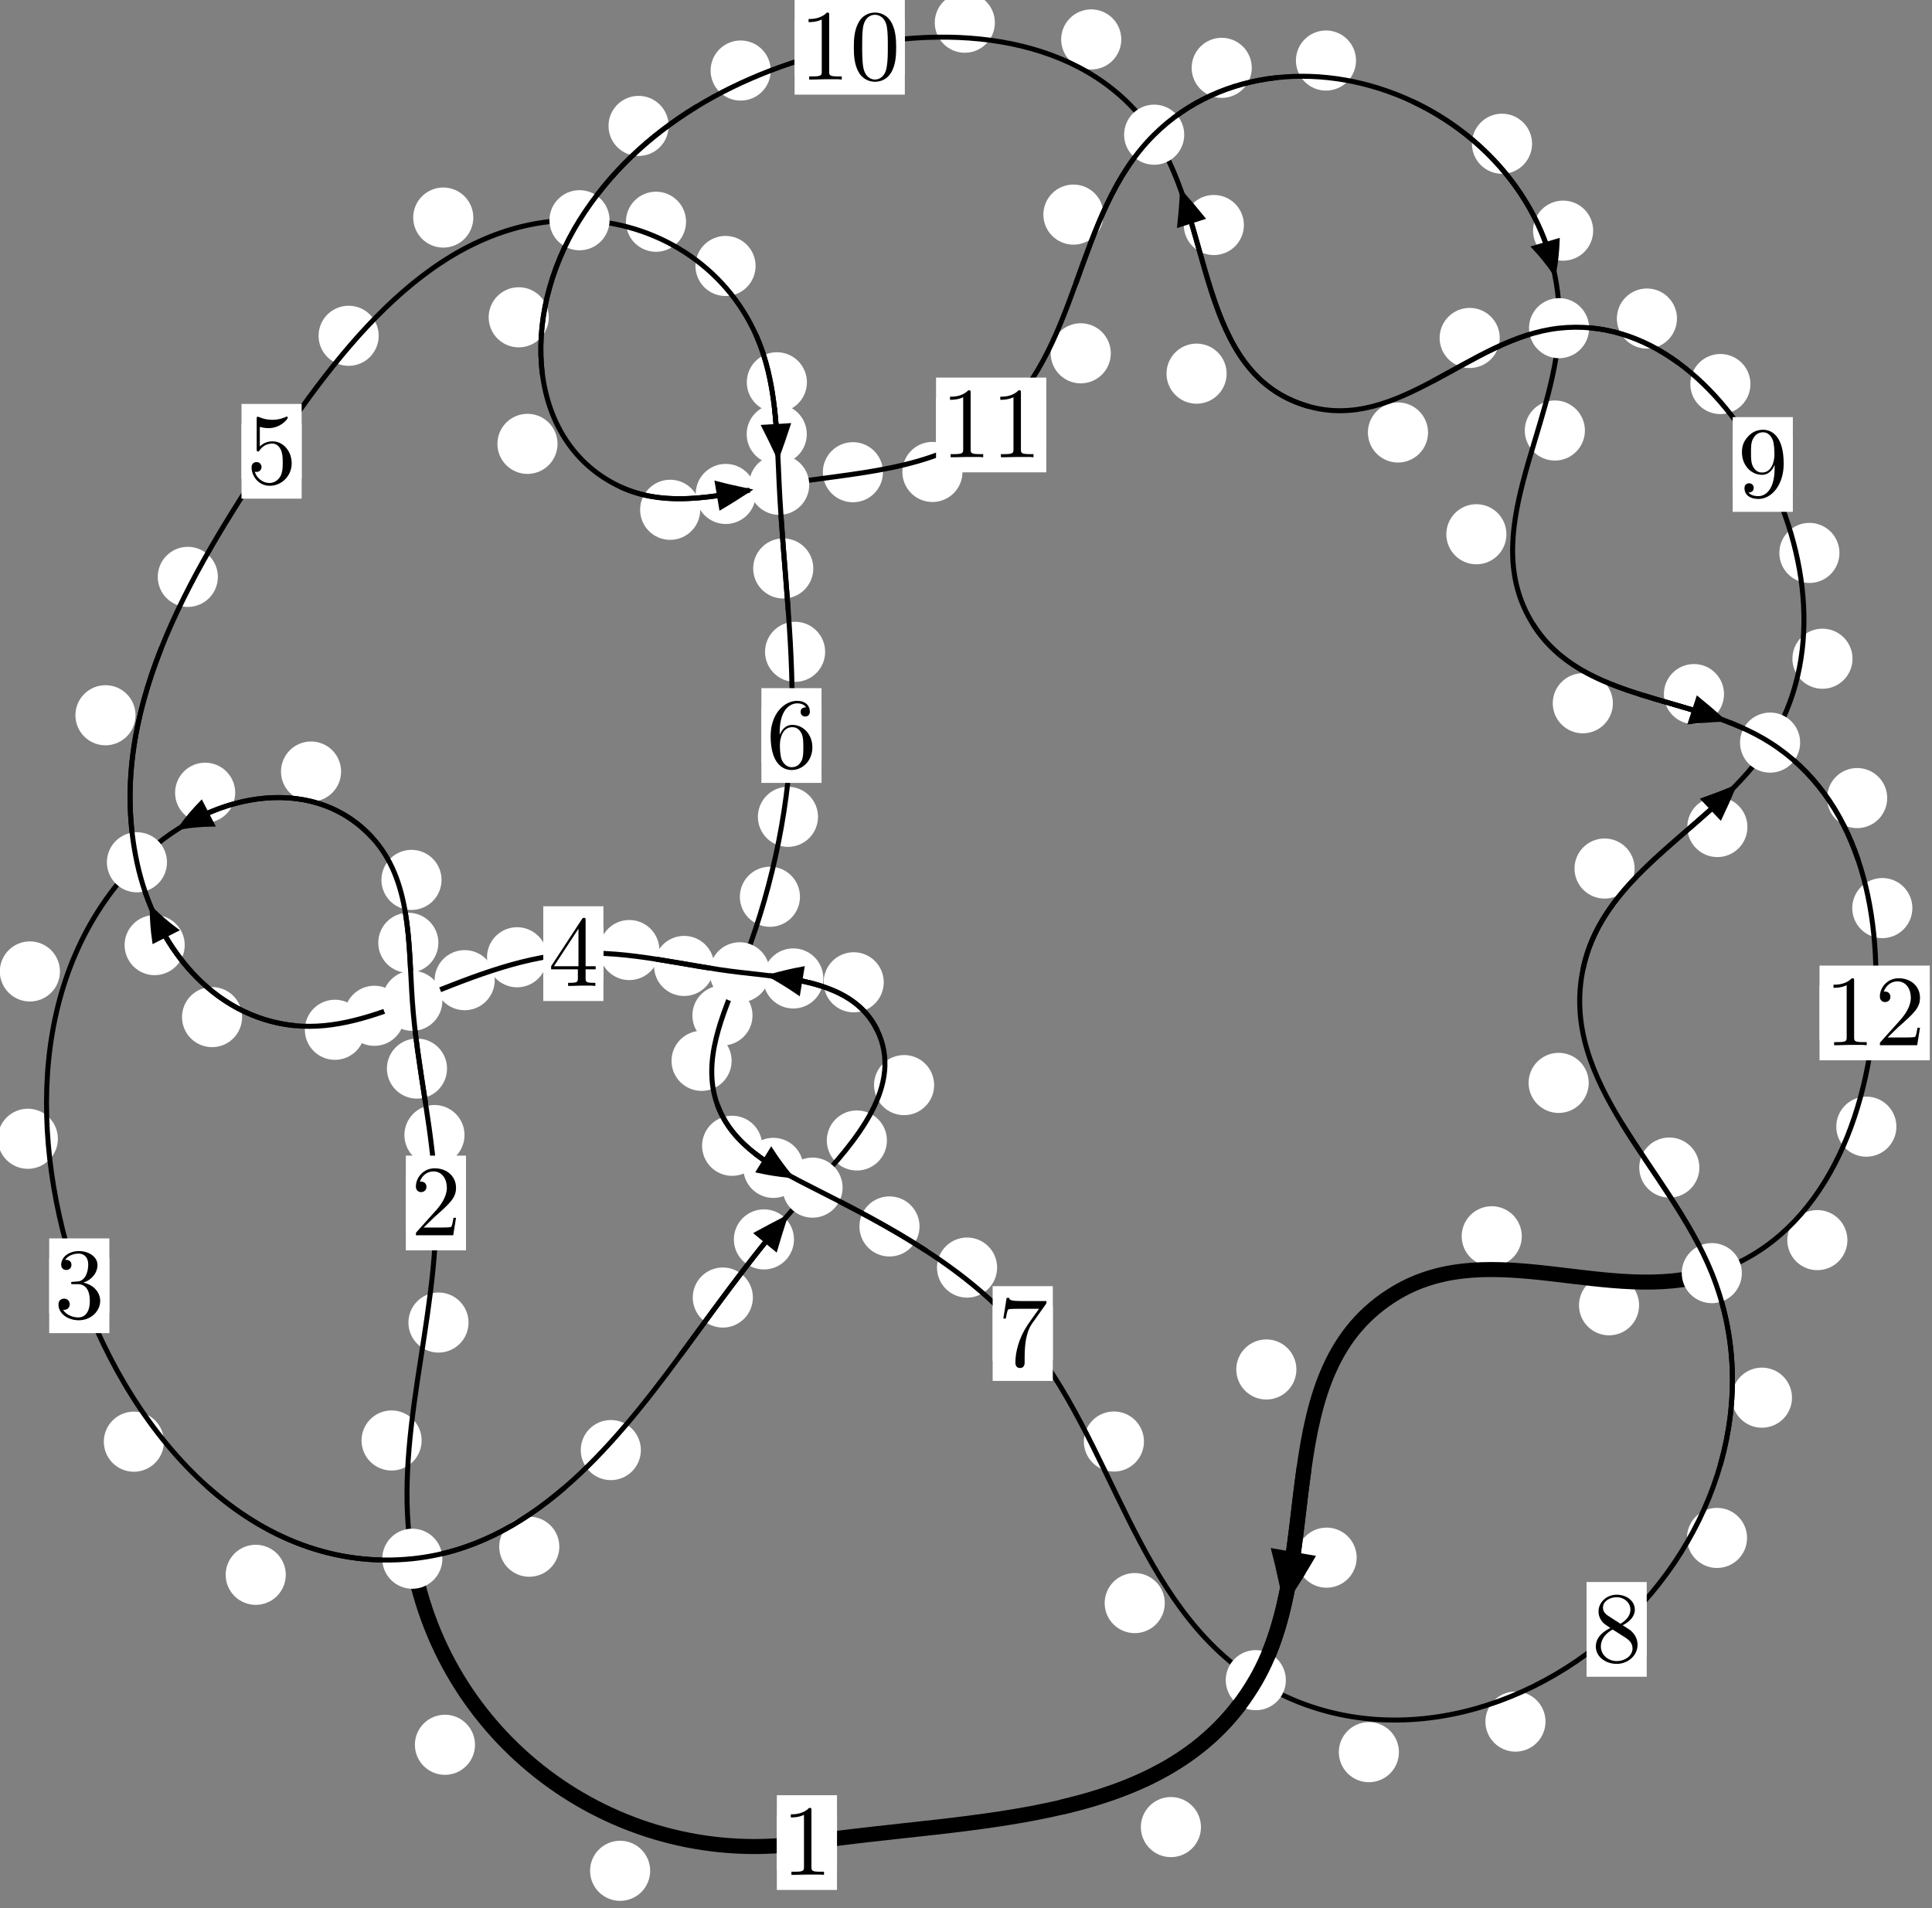 <?xml version="1.0"?>
<!-- Created by MetaPost 1.999 on 2021.07.05:2356 -->
<svg version="1.1" xmlns="http://www.w3.org/2000/svg" xmlns:xlink="http://www.w3.org/1999/xlink" width="192.114" height="189.755" viewBox="0 0 192.114 189.755">
<rect x="0" y="0" width="192.114" height="189.755" fill="#808080" stroke="none"/>
<!-- Original BoundingBox: -41.221390 -34.022049 150.892670 155.732513 -->
  <defs>
    <g transform="scale(0.01,0.01)" id="GLYPHcmr10_48">
      <path style="fill-rule: evenodd;" d="M460 -320C460 -400,455 -480,420 -554C374 -650,292 -666,250 -666C190 -666,117 -640,76 -547C44 -478,39 -400,39 -320C39 -245,43 -155,84 -79C127 2,200 22,249 22C303 22,379 1,423 -94C455 -163,460 -241,460 -320M249 -0C210 -0,151 -25,133 -121C122 -181,122 -273,122 -332C122 -396,122 -462,130 -516C149 -635,224 -644,249 -644C282 -644,348 -626,367 -527C377 -471,377 -395,377 -332C377 -257,377 -189,366 -125C351 -30,294 -0,249 -0"></path>
    </g>
    <g transform="scale(0.01,0.01)" id="GLYPHcmr10_49">
      <path style="fill-rule: evenodd;" d="M294 -640C294 -664,294 -666,271 -666C209 -602,121 -602,89 -602L89 -571C109 -571,168 -571,220 -597L220 -79C220 -43,217 -31,127 -31L95 -31L95 -0L257 -0L130 -3L217 -3L257 -3L297 -3L384 -3L419 -0L419 -31L387 -31C297 -31,294 -42,294 -79"></path>
    </g>
    <g transform="scale(0.01,0.01)" id="GLYPHcmr10_50">
      <path style="fill-rule: evenodd;" d="M127 -77L233 -180C389 -318,449 -372,449 -472C449 -586,359 -666,237 -666C124 -666,50 -574,50 -485C50 -429,100 -429,103 -429C120 -429,155 -441,155 -482C155 -508,137 -534,102 -534C94 -534,92 -534,89 -533C112 -598,166 -635,224 -635C315 -635,358 -554,358 -472C358 -392,308 -313,253 -251L61 -37C50 -26,50 -24,50 -0L421 -0L449 -174L424 -174C419 -144,412 -100,402 -85C395 -77,329 -77,307 -77"></path>
    </g>
    <g transform="scale(0.01,0.01)" id="GLYPHcmr10_51">
      <path style="fill-rule: evenodd;" d="M290 -352C372 -379,430 -449,430 -528C430 -610,342 -666,246 -666C145 -666,69 -606,69 -530C69 -497,91 -478,120 -478C151 -478,171 -500,171 -529C171 -579,124 -579,109 -579C140 -628,206 -641,242 -641C283 -641,338 -619,338 -529C338 -517,336 -459,310 -415C280 -367,246 -364,221 -363C213 -362,189 -360,182 -360C174 -359,167 -358,167 -348C167 -337,174 -337,191 -337L235 -337C317 -337,354 -269,354 -171C354 -35,285 -6,241 -6C198 -6,123 -23,88 -82C123 -77,154 -99,154 -137C154 -173,127 -193,98 -193C74 -193,42 -179,42 -135C42 -44,135 22,244 22C366 22,457 -69,457 -171C457 -253,394 -331,290 -352"></path>
    </g>
    <g transform="scale(0.01,0.01)" id="GLYPHcmr10_52">
      <path style="fill-rule: evenodd;" d="M294 -165L294 -78C294 -42,292 -31,218 -31L197 -31L197 -0L332 -0L238 -3L290 -3L332 -3L374 -3L427 -3L468 -0L468 -31L447 -31C373 -31,371 -42,371 -78L371 -165L471 -165L471 -196L371 -196L371 -651C371 -671,371 -677,355 -677C346 -677,343 -677,335 -665L28 -196L28 -165M300 -196L56 -196L300 -569"></path>
    </g>
    <g transform="scale(0.01,0.01)" id="GLYPHcmr10_53">
      <path style="fill-rule: evenodd;" d="M449 -201C449 -320,367 -420,259 -420C211 -420,168 -404,132 -369L132 -564C152 -558,185 -551,217 -551C340 -551,410 -642,410 -655C410 -661,407 -666,400 -666C399 -666,397 -666,392 -663C372 -654,323 -634,256 -634C216 -634,170 -641,123 -662C115 -665,113 -665,111 -665C101 -665,101 -657,101 -641L101 -345C101 -327,101 -319,115 -319C122 -319,124 -322,128 -328C139 -344,176 -398,257 -398C309 -398,334 -352,342 -334C358 -297,360 -258,360 -208C360 -173,360 -113,336 -71C312 -32,275 -6,229 -6C156 -6,99 -59,82 -118C85 -117,88 -116,99 -116C132 -116,149 -141,149 -165C149 -189,132 -214,99 -214C85 -214,50 -207,50 -161C50 -75,119 22,231 22C347 22,449 -74,449 -201"></path>
    </g>
    <g transform="scale(0.01,0.01)" id="GLYPHcmr10_54">
      <path style="fill-rule: evenodd;" d="M132 -328L132 -352C132 -605,256 -641,307 -641C331 -641,373 -635,395 -601C380 -601,340 -601,340 -556C340 -525,364 -510,386 -510C402 -510,432 -519,432 -558C432 -618,388 -666,305 -666C177 -666,42 -537,42 -316C42 -49,158 22,251 22C362 22,457 -72,457 -204C457 -331,368 -427,257 -427C189 -427,152 -376,132 -328M251 -6C188 -6,158 -66,152 -81C134 -128,134 -208,134 -226C134 -304,166 -404,256 -404C272 -404,318 -404,349 -342C367 -305,367 -254,367 -205C367 -157,367 -107,350 -71C320 -11,274 -6,251 -6"></path>
    </g>
    <g transform="scale(0.01,0.01)" id="GLYPHcmr10_55">
      <path style="fill-rule: evenodd;" d="M476 -609C485 -621,485 -623,485 -644L242 -644C120 -644,118 -657,114 -676L89 -676L56 -470L81 -470C84 -486,93 -549,106 -561C113 -567,191 -567,204 -567L411 -567C400 -551,321 -442,299 -409C209 -274,176 -135,176 -33C176 -23,176 22,222 22C268 22,268 -23,268 -33L268 -84C268 -139,271 -194,279 -248C283 -271,297 -357,341 -419"></path>
    </g>
    <g transform="scale(0.01,0.01)" id="GLYPHcmr10_56">
      <path style="fill-rule: evenodd;" d="M163 -457C117 -487,113 -521,113 -538C113 -599,178 -641,249 -641C322 -641,386 -589,386 -517C386 -460,347 -412,287 -377M309 -362C381 -399,430 -451,430 -517C430 -609,341 -666,250 -666C150 -666,69 -592,69 -499C69 -481,71 -436,113 -389C124 -377,161 -352,186 -335C128 -306,42 -250,42 -151C42 -45,144 22,249 22C362 22,457 -61,457 -168C457 -204,446 -249,408 -291C389 -312,373 -322,309 -362M209 -320L332 -242C360 -223,407 -193,407 -132C407 -58,332 -6,250 -6C164 -6,92 -68,92 -151C92 -209,124 -273,209 -320"></path>
    </g>
    <g transform="scale(0.01,0.01)" id="GLYPHcmr10_57">
      <path style="fill-rule: evenodd;" d="M367 -318L367 -286C367 -52,263 -6,205 -6C188 -6,134 -8,107 -42C151 -42,159 -71,159 -88C159 -119,135 -134,113 -134C97 -134,67 -125,67 -86C67 -19,121 22,206 22C335 22,457 -114,457 -329C457 -598,342 -666,253 -666C198 -666,149 -648,106 -603C65 -558,42 -516,42 -441C42 -316,130 -218,242 -218C303 -218,344 -260,367 -318M243 -241C227 -241,181 -241,150 -304C132 -341,132 -391,132 -440C132 -494,132 -541,153 -578C180 -628,218 -641,253 -641C299 -641,332 -607,349 -562C361 -530,365 -467,365 -421C365 -338,331 -241,243 -241"></path>
    </g>
  </defs>
  <path d="M64.652 186.033C64.652 185.241,64.337 184.48,63.777 183.92C63.216 183.36,62.456 183.045,61.663 183.045C60.871 183.045,60.111 183.36,59.55 183.92C58.99 184.48,58.675 185.241,58.675 186.033C58.675 186.826,58.99 187.586,59.55 188.147C60.111 188.707,60.871 189.022,61.663 189.022C62.456 189.022,63.216 188.707,63.777 188.147C64.337 187.586,64.652 186.826,64.652 186.033Z" style="fill: rgb(100%,100%,100%);stroke: none;"></path>
  <path d="M83.226 183.227C83.226 182.434,82.911 181.674,82.351 181.114C81.79 180.553,81.03 180.238,80.237 180.238C79.445 180.238,78.685 180.553,78.124 181.114C77.564 181.674,77.249 182.434,77.249 183.227C77.249 184.02,77.564 184.78,78.124 185.34C78.685 185.901,79.445 186.216,80.237 186.216C81.03 186.216,81.79 185.901,82.351 185.34C82.911 184.78,83.226 184.02,83.226 183.227Z" style="fill: rgb(100%,100%,100%);stroke: none;"></path>
  <path d="M41.927 143.243C41.927 142.45,41.612 141.69,41.052 141.129C40.491 140.569,39.731 140.254,38.938 140.254C38.146 140.254,37.385 140.569,36.825 141.129C36.264 141.69,35.949 142.45,35.949 143.243C35.949 144.035,36.264 144.795,36.825 145.356C37.385 145.916,38.146 146.231,38.938 146.231C39.731 146.231,40.491 145.916,41.052 145.356C41.612 144.795,41.927 144.035,41.927 143.243Z" style="fill: rgb(100%,100%,100%);stroke: none;"></path>
  <path d="M47.233 173.502C47.233 172.71,46.918 171.95,46.358 171.389C45.797 170.829,45.037 170.514,44.245 170.514C43.452 170.514,42.692 170.829,42.131 171.389C41.571 171.95,41.256 172.71,41.256 173.502C41.256 174.295,41.571 175.055,42.131 175.616C42.692 176.176,43.452 176.491,44.245 176.491C45.037 176.491,45.797 176.176,46.358 175.616C46.918 175.055,47.233 174.295,47.233 173.502Z" style="fill: rgb(100%,100%,100%);stroke: none;"></path>
  <path d="M46.19 112.869C46.19 112.077,45.876 111.317,45.315 110.756C44.755 110.196,43.994 109.881,43.202 109.881C42.409 109.881,41.649 110.196,41.088 110.756C40.528 111.317,40.213 112.077,40.213 112.869C40.213 113.662,40.528 114.422,41.088 114.983C41.649 115.543,42.409 115.858,43.202 115.858C43.994 115.858,44.755 115.543,45.315 114.983C45.876 114.422,46.19 113.662,46.19 112.869Z" style="fill: rgb(100%,100%,100%);stroke: none;"></path>
  <path d="M46.591 131.514C46.591 130.722,46.276 129.962,45.715 129.401C45.155 128.841,44.395 128.526,43.602 128.526C42.809 128.526,42.049 128.841,41.489 129.401C40.928 129.962,40.613 130.722,40.613 131.514C40.613 132.307,40.928 133.067,41.489 133.628C42.049 134.188,42.809 134.503,43.602 134.503C44.395 134.503,45.155 134.188,45.715 133.628C46.276 133.067,46.591 132.307,46.591 131.514Z" style="fill: rgb(100%,100%,100%);stroke: none;"></path>
  <path d="M43.592 93.751C43.592 92.959,43.277 92.198,42.717 91.638C42.156 91.077,41.396 90.763,40.604 90.763C39.811 90.763,39.051 91.077,38.49 91.638C37.93 92.198,37.615 92.959,37.615 93.751C37.615 94.544,37.93 95.304,38.49 95.865C39.051 96.425,39.811 96.74,40.604 96.74C41.396 96.74,42.156 96.425,42.717 95.865C43.277 95.304,43.592 94.544,43.592 93.751Z" style="fill: rgb(100%,100%,100%);stroke: none;"></path>
  <path d="M44.452 106.26C44.452 105.468,44.137 104.708,43.576 104.147C43.016 103.587,42.256 103.272,41.463 103.272C40.67 103.272,39.91 103.587,39.35 104.147C38.789 104.708,38.474 105.468,38.474 106.26C38.474 107.053,38.789 107.813,39.35 108.374C39.91 108.934,40.67 109.249,41.463 109.249C42.256 109.249,43.016 108.934,43.576 108.374C44.137 107.813,44.452 107.053,44.452 106.26Z" style="fill: rgb(100%,100%,100%);stroke: none;"></path>
  <path d="M33.918 76.722C33.918 75.93,33.603 75.169,33.043 74.609C32.483 74.048,31.722 73.734,30.93 73.734C30.137 73.734,29.377 74.048,28.816 74.609C28.256 75.169,27.941 75.93,27.941 76.722C27.941 77.515,28.256 78.275,28.816 78.836C29.377 79.396,30.137 79.711,30.93 79.711C31.722 79.711,32.483 79.396,33.043 78.836C33.603 78.275,33.918 77.515,33.918 76.722Z" style="fill: rgb(100%,100%,100%);stroke: none;"></path>
  <path d="M43.906 87.497C43.906 86.705,43.591 85.945,43.031 85.384C42.471 84.824,41.71 84.509,40.918 84.509C40.125 84.509,39.365 84.824,38.804 85.384C38.244 85.945,37.929 86.705,37.929 87.497C37.929 88.29,38.244 89.05,38.804 89.611C39.365 90.171,40.125 90.486,40.918 90.486C41.71 90.486,42.471 90.171,43.031 89.611C43.591 89.05,43.906 88.29,43.906 87.497Z" style="fill: rgb(100%,100%,100%);stroke: none;"></path>
  <path d="M5.961 96.601C5.961 95.808,5.646 95.048,5.085 94.488C4.525 93.927,3.765 93.612,2.972 93.612C2.179 93.612,1.419 93.927,0.859 94.488C0.298 95.048,-0.017 95.808,-0.017 96.601C-0.017 97.394,0.298 98.154,0.859 98.714C1.419 99.275,2.179 99.59,2.972 99.59C3.765 99.59,4.525 99.275,5.085 98.714C5.646 98.154,5.961 97.394,5.961 96.601Z" style="fill: rgb(100%,100%,100%);stroke: none;"></path>
  <path d="M23.388 78.829C23.388 78.037,23.073 77.276,22.512 76.716C21.952 76.155,21.192 75.841,20.399 75.841C19.606 75.841,18.846 76.155,18.286 76.716C17.725 77.276,17.41 78.037,17.41 78.829C17.41 79.622,17.725 80.382,18.286 80.943C18.846 81.503,19.606 81.818,20.399 81.818C21.192 81.818,21.952 81.503,22.512 80.943C23.073 80.382,23.388 79.622,23.388 78.829Z" style="fill: rgb(100%,100%,100%);stroke: none;"></path>
  <path d="M16.3 143.362C16.3 142.569,15.985 141.809,15.425 141.249C14.864 140.688,14.104 140.373,13.311 140.373C12.519 140.373,11.758 140.688,11.198 141.249C10.637 141.809,10.323 142.569,10.323 143.362C10.323 144.155,10.637 144.915,11.198 145.475C11.758 146.036,12.519 146.351,13.311 146.351C14.104 146.351,14.864 146.036,15.425 145.475C15.985 144.915,16.3 144.155,16.3 143.362Z" style="fill: rgb(100%,100%,100%);stroke: none;"></path>
  <path d="M5.756 113.24C5.756 112.447,5.441 111.687,4.881 111.127C4.32 110.566,3.56 110.251,2.767 110.251C1.975 110.251,1.215 110.566,0.654 111.127C0.094 111.687,-0.221 112.447,-0.221 113.24C-0.221 114.033,0.094 114.793,0.654 115.353C1.215 115.914,1.975 116.229,2.767 116.229C3.56 116.229,4.32 115.914,4.881 115.353C5.441 114.793,5.756 114.033,5.756 113.24Z" style="fill: rgb(100%,100%,100%);stroke: none;"></path>
  <path d="M55.618 153.805C55.618 153.013,55.303 152.253,54.743 151.692C54.182 151.132,53.422 150.817,52.63 150.817C51.837 150.817,51.077 151.132,50.516 151.692C49.956 152.253,49.641 153.013,49.641 153.805C49.641 154.598,49.956 155.358,50.516 155.919C51.077 156.479,51.837 156.794,52.63 156.794C53.422 156.794,54.182 156.479,54.743 155.919C55.303 155.358,55.618 154.598,55.618 153.805Z" style="fill: rgb(100%,100%,100%);stroke: none;"></path>
  <path d="M28.418 156.6C28.418 155.807,28.103 155.047,27.542 154.486C26.982 153.926,26.222 153.611,25.429 153.611C24.636 153.611,23.876 153.926,23.316 154.486C22.755 155.047,22.44 155.807,22.44 156.6C22.44 157.392,22.755 158.152,23.316 158.713C23.876 159.273,24.636 159.588,25.429 159.588C26.222 159.588,26.982 159.273,27.542 158.713C28.103 158.152,28.418 157.392,28.418 156.6Z" style="fill: rgb(100%,100%,100%);stroke: none;"></path>
  <path d="M74.864 129.027C74.864 128.234,74.549 127.474,73.989 126.913C73.428 126.353,72.668 126.038,71.876 126.038C71.083 126.038,70.323 126.353,69.762 126.913C69.202 127.474,68.887 128.234,68.887 129.027C68.887 129.819,69.202 130.579,69.762 131.14C70.323 131.7,71.083 132.015,71.876 132.015C72.668 132.015,73.428 131.7,73.989 131.14C74.549 130.579,74.864 129.819,74.864 129.027Z" style="fill: rgb(100%,100%,100%);stroke: none;"></path>
  <path d="M63.727 144.196C63.727 143.403,63.412 142.643,62.852 142.082C62.291 141.522,61.531 141.207,60.739 141.207C59.946 141.207,59.186 141.522,58.625 142.082C58.065 142.643,57.75 143.403,57.75 144.196C57.75 144.988,58.065 145.748,58.625 146.309C59.186 146.869,59.946 147.184,60.739 147.184C61.531 147.184,62.291 146.869,62.852 146.309C63.412 145.748,63.727 144.988,63.727 144.196Z" style="fill: rgb(100%,100%,100%);stroke: none;"></path>
  <path d="M88.193 113.408C88.193 112.615,87.878 111.855,87.318 111.295C86.757 110.734,85.997 110.419,85.205 110.419C84.412 110.419,83.652 110.734,83.091 111.295C82.531 111.855,82.216 112.615,82.216 113.408C82.216 114.201,82.531 114.961,83.091 115.521C83.652 116.082,84.412 116.397,85.205 116.397C85.997 116.397,86.757 116.082,87.318 115.521C87.878 114.961,88.193 114.201,88.193 113.408Z" style="fill: rgb(100%,100%,100%);stroke: none;"></path>
  <path d="M78.952 123.248C78.952 122.455,78.637 121.695,78.077 121.134C77.516 120.574,76.756 120.259,75.963 120.259C75.171 120.259,74.41 120.574,73.85 121.134C73.29 121.695,72.975 122.455,72.975 123.248C72.975 124.04,73.29 124.8,73.85 125.361C74.41 125.921,75.171 126.236,75.963 126.236C76.756 126.236,77.516 125.921,78.077 125.361C78.637 124.8,78.952 124.04,78.952 123.248Z" style="fill: rgb(100%,100%,100%);stroke: none;"></path>
  <path d="M87.879 97.68C87.879 96.887,87.564 96.127,87.003 95.567C86.443 95.006,85.683 94.691,84.89 94.691C84.097 94.691,83.337 95.006,82.777 95.567C82.216 96.127,81.901 96.887,81.901 97.68C81.901 98.473,82.216 99.233,82.777 99.793C83.337 100.354,84.097 100.669,84.89 100.669C85.683 100.669,86.443 100.354,87.003 99.793C87.564 99.233,87.879 98.473,87.879 97.68Z" style="fill: rgb(100%,100%,100%);stroke: none;"></path>
  <path d="M92.889 107.903C92.889 107.11,92.575 106.35,92.014 105.79C91.454 105.229,90.693 104.914,89.901 104.914C89.108 104.914,88.348 105.229,87.787 105.79C87.227 106.35,86.912 107.11,86.912 107.903C86.912 108.696,87.227 109.456,87.787 110.016C88.348 110.577,89.108 110.892,89.901 110.892C90.693 110.892,91.454 110.577,92.014 110.016C92.575 109.456,92.889 108.696,92.889 107.903Z" style="fill: rgb(100%,100%,100%);stroke: none;"></path>
  <path d="M71.015 96.054C71.015 95.261,70.7 94.501,70.139 93.94C69.579 93.38,68.819 93.065,68.026 93.065C67.233 93.065,66.473 93.38,65.913 93.94C65.352 94.501,65.037 95.261,65.037 96.054C65.037 96.846,65.352 97.606,65.913 98.167C66.473 98.727,67.233 99.042,68.026 99.042C68.819 99.042,69.579 98.727,70.139 98.167C70.7 97.606,71.015 96.846,71.015 96.054Z" style="fill: rgb(100%,100%,100%);stroke: none;"></path>
  <path d="M81.872 97.297C81.872 96.504,81.557 95.744,80.997 95.184C80.436 94.623,79.676 94.308,78.884 94.308C78.091 94.308,77.331 94.623,76.77 95.184C76.21 95.744,75.895 96.504,75.895 97.297C75.895 98.09,76.21 98.85,76.77 99.41C77.331 99.971,78.091 100.286,78.884 100.286C79.676 100.286,80.436 99.971,80.997 99.41C81.557 98.85,81.872 98.09,81.872 97.297Z" style="fill: rgb(100%,100%,100%);stroke: none;"></path>
  <path d="M54.406 95.191C54.406 94.398,54.091 93.638,53.531 93.077C52.97 92.517,52.21 92.202,51.418 92.202C50.625 92.202,49.865 92.517,49.304 93.077C48.744 93.638,48.429 94.398,48.429 95.191C48.429 95.983,48.744 96.743,49.304 97.304C49.865 97.864,50.625 98.179,51.418 98.179C52.21 98.179,52.97 97.864,53.531 97.304C54.091 96.743,54.406 95.983,54.406 95.191Z" style="fill: rgb(100%,100%,100%);stroke: none;"></path>
  <path d="M65.566 94.472C65.566 93.68,65.251 92.92,64.69 92.359C64.13 91.799,63.369 91.484,62.577 91.484C61.784 91.484,61.024 91.799,60.463 92.359C59.903 92.92,59.588 93.68,59.588 94.472C59.588 95.265,59.903 96.025,60.463 96.586C61.024 97.146,61.784 97.461,62.577 97.461C63.369 97.461,64.13 97.146,64.69 96.586C65.251 96.025,65.566 95.265,65.566 94.472Z" style="fill: rgb(100%,100%,100%);stroke: none;"></path>
  <path d="M40.214 101.01C40.214 100.218,39.899 99.457,39.338 98.897C38.778 98.336,38.018 98.022,37.225 98.022C36.432 98.022,35.672 98.336,35.112 98.897C34.551 99.457,34.236 100.218,34.236 101.01C34.236 101.803,34.551 102.563,35.112 103.124C35.672 103.684,36.432 103.999,37.225 103.999C38.018 103.999,38.778 103.684,39.338 103.124C39.899 102.563,40.214 101.803,40.214 101.01Z" style="fill: rgb(100%,100%,100%);stroke: none;"></path>
  <path d="M49.195 97.468C49.195 96.675,48.88 95.915,48.319 95.354C47.759 94.794,46.999 94.479,46.206 94.479C45.413 94.479,44.653 94.794,44.093 95.354C43.532 95.915,43.217 96.675,43.217 97.468C43.217 98.26,43.532 99.021,44.093 99.581C44.653 100.142,45.413 100.456,46.206 100.456C46.999 100.456,47.759 100.142,48.319 99.581C48.88 99.021,49.195 98.26,49.195 97.468Z" style="fill: rgb(100%,100%,100%);stroke: none;"></path>
  <path d="M24.075 101.14C24.075 100.348,23.76 99.587,23.2 99.027C22.639 98.467,21.879 98.152,21.086 98.152C20.294 98.152,19.533 98.467,18.973 99.027C18.413 99.587,18.098 100.348,18.098 101.14C18.098 101.933,18.413 102.693,18.973 103.254C19.533 103.814,20.294 104.129,21.086 104.129C21.879 104.129,22.639 103.814,23.2 103.254C23.76 102.693,24.075 101.933,24.075 101.14Z" style="fill: rgb(100%,100%,100%);stroke: none;"></path>
  <path d="M36.291 102.402C36.291 101.609,35.976 100.849,35.416 100.289C34.855 99.728,34.095 99.413,33.303 99.413C32.51 99.413,31.75 99.728,31.189 100.289C30.629 100.849,30.314 101.609,30.314 102.402C30.314 103.195,30.629 103.955,31.189 104.515C31.75 105.076,32.51 105.391,33.303 105.391C34.095 105.391,34.855 105.076,35.416 104.515C35.976 103.955,36.291 103.195,36.291 102.402Z" style="fill: rgb(100%,100%,100%);stroke: none;"></path>
  <path d="M13.477 71.125C13.477 70.332,13.162 69.572,12.602 69.012C12.041 68.451,11.281 68.136,10.488 68.136C9.696 68.136,8.936 68.451,8.375 69.012C7.815 69.572,7.5 70.332,7.5 71.125C7.5 71.918,7.815 72.678,8.375 73.238C8.936 73.799,9.696 74.114,10.488 74.114C11.281 74.114,12.041 73.799,12.602 73.238C13.162 72.678,13.477 71.918,13.477 71.125Z" style="fill: rgb(100%,100%,100%);stroke: none;"></path>
  <path d="M18.368 93.982C18.368 93.189,18.053 92.429,17.492 91.868C16.932 91.308,16.172 90.993,15.379 90.993C14.586 90.993,13.826 91.308,13.266 91.868C12.705 92.429,12.39 93.189,12.39 93.982C12.39 94.774,12.705 95.534,13.266 96.095C13.826 96.655,14.586 96.97,15.379 96.97C16.172 96.97,16.932 96.655,17.492 96.095C18.053 95.534,18.368 94.774,18.368 93.982Z" style="fill: rgb(100%,100%,100%);stroke: none;"></path>
  <path d="M37.656 33.39C37.656 32.598,37.341 31.837,36.78 31.277C36.22 30.716,35.46 30.402,34.667 30.402C33.874 30.402,33.114 30.716,32.554 31.277C31.993 31.837,31.678 32.598,31.678 33.39C31.678 34.183,31.993 34.943,32.554 35.504C33.114 36.064,33.874 36.379,34.667 36.379C35.46 36.379,36.22 36.064,36.78 35.504C37.341 34.943,37.656 34.183,37.656 33.39Z" style="fill: rgb(100%,100%,100%);stroke: none;"></path>
  <path d="M21.665 57.365C21.665 56.572,21.35 55.812,20.789 55.252C20.229 54.691,19.469 54.376,18.676 54.376C17.883 54.376,17.123 54.691,16.563 55.252C16.002 55.812,15.687 56.572,15.687 57.365C15.687 58.158,16.002 58.918,16.563 59.478C17.123 60.039,17.883 60.354,18.676 60.354C19.469 60.354,20.229 60.039,20.789 59.478C21.35 58.918,21.665 58.158,21.665 57.365Z" style="fill: rgb(100%,100%,100%);stroke: none;"></path>
  <path d="M68.219 22.049C68.219 21.257,67.904 20.497,67.343 19.936C66.783 19.376,66.022 19.061,65.23 19.061C64.437 19.061,63.677 19.376,63.116 19.936C62.556 20.497,62.241 21.257,62.241 22.049C62.241 22.842,62.556 23.602,63.116 24.163C63.677 24.723,64.437 25.038,65.23 25.038C66.022 25.038,66.783 24.723,67.343 24.163C67.904 23.602,68.219 22.842,68.219 22.049Z" style="fill: rgb(100%,100%,100%);stroke: none;"></path>
  <path d="M47.065 21.633C47.065 20.841,46.75 20.081,46.19 19.52C45.629 18.96,44.869 18.645,44.077 18.645C43.284 18.645,42.524 18.96,41.963 19.52C41.403 20.081,41.088 20.841,41.088 21.633C41.088 22.426,41.403 23.186,41.963 23.747C42.524 24.307,43.284 24.622,44.077 24.622C44.869 24.622,45.629 24.307,46.19 23.747C46.75 23.186,47.065 22.426,47.065 21.633Z" style="fill: rgb(100%,100%,100%);stroke: none;"></path>
  <path d="M80.239 38.016C80.239 37.223,79.924 36.463,79.363 35.902C78.803 35.342,78.043 35.027,77.25 35.027C76.457 35.027,75.697 35.342,75.137 35.902C74.576 36.463,74.261 37.223,74.261 38.016C74.261 38.808,74.576 39.568,75.137 40.129C75.697 40.689,76.457 41.004,77.25 41.004C78.043 41.004,78.803 40.689,79.363 40.129C79.924 39.568,80.239 38.808,80.239 38.016Z" style="fill: rgb(100%,100%,100%);stroke: none;"></path>
  <path d="M75.133 26.448C75.133 25.656,74.818 24.896,74.257 24.335C73.697 23.775,72.937 23.46,72.144 23.46C71.351 23.46,70.591 23.775,70.031 24.335C69.47 24.896,69.155 25.656,69.155 26.448C69.155 27.241,69.47 28.001,70.031 28.562C70.591 29.122,71.351 29.437,72.144 29.437C72.937 29.437,73.697 29.122,74.257 28.562C74.818 28.001,75.133 27.241,75.133 26.448Z" style="fill: rgb(100%,100%,100%);stroke: none;"></path>
  <path d="M80.872 56.527C80.872 55.735,80.557 54.974,79.997 54.414C79.436 53.853,78.676 53.538,77.883 53.538C77.091 53.538,76.331 53.853,75.77 54.414C75.21 54.974,74.895 55.735,74.895 56.527C74.895 57.32,75.21 58.08,75.77 58.641C76.331 59.201,77.091 59.516,77.883 59.516C78.676 59.516,79.436 59.201,79.997 58.641C80.557 58.08,80.872 57.32,80.872 56.527Z" style="fill: rgb(100%,100%,100%);stroke: none;"></path>
  <path d="M80.226 43.175C80.226 42.382,79.911 41.622,79.35 41.062C78.79 40.501,78.03 40.186,77.237 40.186C76.444 40.186,75.684 40.501,75.124 41.062C74.563 41.622,74.248 42.382,74.248 43.175C74.248 43.968,74.563 44.728,75.124 45.288C75.684 45.849,76.444 46.164,77.237 46.164C78.03 46.164,78.79 45.849,79.35 45.288C79.911 44.728,80.226 43.968,80.226 43.175Z" style="fill: rgb(100%,100%,100%);stroke: none;"></path>
  <path d="M81.34 81.225C81.34 80.433,81.025 79.672,80.465 79.112C79.904 78.551,79.144 78.236,78.351 78.236C77.559 78.236,76.798 78.551,76.238 79.112C75.678 79.672,75.363 80.433,75.363 81.225C75.363 82.018,75.678 82.778,76.238 83.339C76.798 83.899,77.559 84.214,78.351 84.214C79.144 84.214,79.904 83.899,80.465 83.339C81.025 82.778,81.34 82.018,81.34 81.225Z" style="fill: rgb(100%,100%,100%);stroke: none;"></path>
  <path d="M82.051 64.818C82.051 64.025,81.736 63.265,81.175 62.704C80.615 62.144,79.855 61.829,79.062 61.829C78.269 61.829,77.509 62.144,76.949 62.704C76.388 63.265,76.073 64.025,76.073 64.818C76.073 65.61,76.388 66.37,76.949 66.931C77.509 67.491,78.269 67.806,79.062 67.806C79.855 67.806,80.615 67.491,81.175 66.931C81.736 66.37,82.051 65.61,82.051 64.818Z" style="fill: rgb(100%,100%,100%);stroke: none;"></path>
  <path d="M74.828 100.977C74.828 100.185,74.513 99.425,73.952 98.864C73.392 98.304,72.632 97.989,71.839 97.989C71.046 97.989,70.286 98.304,69.726 98.864C69.165 99.425,68.85 100.185,68.85 100.977C68.85 101.77,69.165 102.53,69.726 103.091C70.286 103.651,71.046 103.966,71.839 103.966C72.632 103.966,73.392 103.651,73.952 103.091C74.513 102.53,74.828 101.77,74.828 100.977Z" style="fill: rgb(100%,100%,100%);stroke: none;"></path>
  <path d="M79.547 89.174C79.547 88.382,79.233 87.621,78.672 87.061C78.112 86.5,77.351 86.186,76.559 86.186C75.766 86.186,75.006 86.5,74.445 87.061C73.885 87.621,73.57 88.382,73.57 89.174C73.57 89.967,73.885 90.727,74.445 91.288C75.006 91.848,75.766 92.163,76.559 92.163C77.351 92.163,78.112 91.848,78.672 91.288C79.233 90.727,79.547 89.967,79.547 89.174Z" style="fill: rgb(100%,100%,100%);stroke: none;"></path>
  <path d="M75.791 113.938C75.791 113.145,75.476 112.385,74.916 111.824C74.355 111.264,73.595 110.949,72.802 110.949C72.01 110.949,71.25 111.264,70.689 111.824C70.129 112.385,69.814 113.145,69.814 113.938C69.814 114.73,70.129 115.491,70.689 116.051C71.25 116.612,72.01 116.926,72.802 116.926C73.595 116.926,74.355 116.612,74.916 116.051C75.476 115.491,75.791 114.73,75.791 113.938Z" style="fill: rgb(100%,100%,100%);stroke: none;"></path>
  <path d="M72.752 105.49C72.752 104.698,72.437 103.937,71.877 103.377C71.316 102.816,70.556 102.501,69.764 102.501C68.971 102.501,68.211 102.816,67.65 103.377C67.09 103.937,66.775 104.698,66.775 105.49C66.775 106.283,67.09 107.043,67.65 107.604C68.211 108.164,68.971 108.479,69.764 108.479C70.556 108.479,71.316 108.164,71.877 107.604C72.437 107.043,72.752 106.283,72.752 105.49Z" style="fill: rgb(100%,100%,100%);stroke: none;"></path>
  <path d="M91.436 121.958C91.436 121.165,91.121 120.405,90.561 119.845C90 119.284,89.24 118.969,88.448 118.969C87.655 118.969,86.895 119.284,86.334 119.845C85.774 120.405,85.459 121.165,85.459 121.958C85.459 122.751,85.774 123.511,86.334 124.071C86.895 124.632,87.655 124.947,88.448 124.947C89.24 124.947,90 124.632,90.561 124.071C91.121 123.511,91.436 122.751,91.436 121.958Z" style="fill: rgb(100%,100%,100%);stroke: none;"></path>
  <path d="M79.89 116.133C79.89 115.341,79.575 114.581,79.014 114.02C78.454 113.46,77.694 113.145,76.901 113.145C76.108 113.145,75.348 113.46,74.788 114.02C74.227 114.581,73.912 115.341,73.912 116.133C73.912 116.926,74.227 117.686,74.788 118.247C75.348 118.807,76.108 119.122,76.901 119.122C77.694 119.122,78.454 118.807,79.014 118.247C79.575 117.686,79.89 116.926,79.89 116.133Z" style="fill: rgb(100%,100%,100%);stroke: none;"></path>
  <path d="M113.754 143.345C113.754 142.553,113.439 141.793,112.879 141.232C112.319 140.672,111.558 140.357,110.766 140.357C109.973 140.357,109.213 140.672,108.652 141.232C108.092 141.793,107.777 142.553,107.777 143.345C107.777 144.138,108.092 144.898,108.652 145.459C109.213 146.019,109.973 146.334,110.766 146.334C111.558 146.334,112.319 146.019,112.879 145.459C113.439 144.898,113.754 144.138,113.754 143.345Z" style="fill: rgb(100%,100%,100%);stroke: none;"></path>
  <path d="M99.151 126.048C99.151 125.256,98.836 124.495,98.275 123.935C97.715 123.374,96.955 123.06,96.162 123.06C95.369 123.06,94.609 123.374,94.049 123.935C93.488 124.495,93.173 125.256,93.173 126.048C93.173 126.841,93.488 127.601,94.049 128.162C94.609 128.722,95.369 129.037,96.162 129.037C96.955 129.037,97.715 128.722,98.275 128.162C98.836 127.601,99.151 126.841,99.151 126.048Z" style="fill: rgb(100%,100%,100%);stroke: none;"></path>
  <path d="M139.107 174.234C139.107 173.441,138.793 172.681,138.232 172.121C137.672 171.56,136.911 171.245,136.119 171.245C135.326 171.245,134.566 171.56,134.005 172.121C133.445 172.681,133.13 173.441,133.13 174.234C133.13 175.027,133.445 175.787,134.005 176.347C134.566 176.908,135.326 177.223,136.119 177.223C136.911 177.223,137.672 176.908,138.232 176.347C138.793 175.787,139.107 175.027,139.107 174.234Z" style="fill: rgb(100%,100%,100%);stroke: none;"></path>
  <path d="M115.823 159.412C115.823 158.619,115.509 157.859,114.948 157.299C114.388 156.738,113.627 156.423,112.835 156.423C112.042 156.423,111.282 156.738,110.721 157.299C110.161 157.859,109.846 158.619,109.846 159.412C109.846 160.205,110.161 160.965,110.721 161.525C111.282 162.086,112.042 162.401,112.835 162.401C113.627 162.401,114.388 162.086,114.948 161.525C115.509 160.965,115.823 160.205,115.823 159.412Z" style="fill: rgb(100%,100%,100%);stroke: none;"></path>
  <path d="M173.724 152.931C173.724 152.139,173.409 151.378,172.849 150.818C172.288 150.257,171.528 149.943,170.735 149.943C169.943 149.943,169.182 150.257,168.622 150.818C168.061 151.378,167.747 152.139,167.747 152.931C167.747 153.724,168.061 154.484,168.622 155.045C169.182 155.605,169.943 155.92,170.735 155.92C171.528 155.92,172.288 155.605,172.849 155.045C173.409 154.484,173.724 153.724,173.724 152.931Z" style="fill: rgb(100%,100%,100%);stroke: none;"></path>
  <path d="M153.683 171.196C153.683 170.404,153.368 169.644,152.808 169.083C152.247 168.523,151.487 168.208,150.694 168.208C149.902 168.208,149.142 168.523,148.581 169.083C148.021 169.644,147.706 170.404,147.706 171.196C147.706 171.989,148.021 172.749,148.581 173.31C149.142 173.87,149.902 174.185,150.694 174.185C151.487 174.185,152.247 173.87,152.808 173.31C153.368 172.749,153.683 171.989,153.683 171.196Z" style="fill: rgb(100%,100%,100%);stroke: none;"></path>
  <path d="M168.982 116.101C168.982 115.309,168.667 114.549,168.106 113.988C167.546 113.428,166.786 113.113,165.993 113.113C165.2 113.113,164.44 113.428,163.88 113.988C163.319 114.549,163.004 115.309,163.004 116.101C163.004 116.894,163.319 117.654,163.88 118.215C164.44 118.775,165.2 119.09,165.993 119.09C166.786 119.09,167.546 118.775,168.106 118.215C168.667 117.654,168.982 116.894,168.982 116.101Z" style="fill: rgb(100%,100%,100%);stroke: none;"></path>
  <path d="M178.192 138.985C178.192 138.192,177.877 137.432,177.317 136.871C176.756 136.311,175.996 135.996,175.203 135.996C174.411 135.996,173.65 136.311,173.09 136.871C172.529 137.432,172.214 138.192,172.214 138.985C172.214 139.777,172.529 140.537,173.09 141.098C173.65 141.658,174.411 141.973,175.203 141.973C175.996 141.973,176.756 141.658,177.317 141.098C177.877 140.537,178.192 139.777,178.192 138.985Z" style="fill: rgb(100%,100%,100%);stroke: none;"></path>
  <path d="M162.543 86.368C162.543 85.575,162.228 84.815,161.668 84.255C161.107 83.694,160.347 83.379,159.555 83.379C158.762 83.379,158.002 83.694,157.441 84.255C156.881 84.815,156.566 85.575,156.566 86.368C156.566 87.161,156.881 87.921,157.441 88.481C158.002 89.042,158.762 89.357,159.555 89.357C160.347 89.357,161.107 89.042,161.668 88.481C162.228 87.921,162.543 87.161,162.543 86.368Z" style="fill: rgb(100%,100%,100%);stroke: none;"></path>
  <path d="M157.977 107.683C157.977 106.89,157.662 106.13,157.102 105.57C156.541 105.009,155.781 104.694,154.989 104.694C154.196 104.694,153.436 105.009,152.875 105.57C152.315 106.13,152 106.89,152 107.683C152 108.476,152.315 109.236,152.875 109.796C153.436 110.357,154.196 110.672,154.989 110.672C155.781 110.672,156.541 110.357,157.102 109.796C157.662 109.236,157.977 108.476,157.977 107.683Z" style="fill: rgb(100%,100%,100%);stroke: none;"></path>
  <path d="M184.211 65.504C184.211 64.711,183.896 63.951,183.336 63.39C182.775 62.83,182.015 62.515,181.222 62.515C180.43 62.515,179.669 62.83,179.109 63.39C178.548 63.951,178.234 64.711,178.234 65.504C178.234 66.296,178.548 67.057,179.109 67.617C179.669 68.178,180.43 68.493,181.222 68.493C182.015 68.493,182.775 68.178,183.336 67.617C183.896 67.057,184.211 66.296,184.211 65.504Z" style="fill: rgb(100%,100%,100%);stroke: none;"></path>
  <path d="M173.76 82.24C173.76 81.447,173.445 80.687,172.885 80.127C172.324 79.566,171.564 79.251,170.771 79.251C169.979 79.251,169.219 79.566,168.658 80.127C168.098 80.687,167.783 81.447,167.783 82.24C167.783 83.033,168.098 83.793,168.658 84.353C169.219 84.914,169.979 85.229,170.771 85.229C171.564 85.229,172.324 84.914,172.885 84.353C173.445 83.793,173.76 83.033,173.76 82.24Z" style="fill: rgb(100%,100%,100%);stroke: none;"></path>
  <path d="M174.061 38.189C174.061 37.397,173.746 36.637,173.185 36.076C172.625 35.516,171.865 35.201,171.072 35.201C170.279 35.201,169.519 35.516,168.959 36.076C168.398 36.637,168.083 37.397,168.083 38.189C168.083 38.982,168.398 39.742,168.959 40.303C169.519 40.863,170.279 41.178,171.072 41.178C171.865 41.178,172.625 40.863,173.185 40.303C173.746 39.742,174.061 38.982,174.061 38.189Z" style="fill: rgb(100%,100%,100%);stroke: none;"></path>
  <path d="M182.911 54.983C182.911 54.19,182.596 53.43,182.036 52.87C181.475 52.309,180.715 51.994,179.923 51.994C179.13 51.994,178.37 52.309,177.809 52.87C177.249 53.43,176.934 54.19,176.934 54.983C176.934 55.776,177.249 56.536,177.809 57.096C178.37 57.657,179.13 57.972,179.923 57.972C180.715 57.972,181.475 57.657,182.036 57.096C182.596 56.536,182.911 55.776,182.911 54.983Z" style="fill: rgb(100%,100%,100%);stroke: none;"></path>
  <path d="M149.131 33.607C149.131 32.814,148.816 32.054,148.255 31.493C147.695 30.933,146.935 30.618,146.142 30.618C145.349 30.618,144.589 30.933,144.029 31.493C143.468 32.054,143.153 32.814,143.153 33.607C143.153 34.399,143.468 35.16,144.029 35.72C144.589 36.281,145.349 36.595,146.142 36.595C146.935 36.595,147.695 36.281,148.255 35.72C148.816 35.16,149.131 34.399,149.131 33.607Z" style="fill: rgb(100%,100%,100%);stroke: none;"></path>
  <path d="M166.756 31.677C166.756 30.884,166.441 30.124,165.88 29.564C165.32 29.003,164.56 28.688,163.767 28.688C162.974 28.688,162.214 29.003,161.654 29.564C161.093 30.124,160.778 30.884,160.778 31.677C160.778 32.47,161.093 33.23,161.654 33.79C162.214 34.351,162.974 34.666,163.767 34.666C164.56 34.666,165.32 34.351,165.88 33.79C166.441 33.23,166.756 32.47,166.756 31.677Z" style="fill: rgb(100%,100%,100%);stroke: none;"></path>
  <path d="M121.973 37.156C121.973 36.364,121.658 35.604,121.097 35.043C120.537 34.483,119.776 34.168,118.984 34.168C118.191 34.168,117.431 34.483,116.87 35.043C116.31 35.604,115.995 36.364,115.995 37.156C115.995 37.949,116.31 38.709,116.87 39.27C117.431 39.83,118.191 40.145,118.984 40.145C119.776 40.145,120.537 39.83,121.097 39.27C121.658 38.709,121.973 37.949,121.973 37.156Z" style="fill: rgb(100%,100%,100%);stroke: none;"></path>
  <path d="M142 43.006C142 42.214,141.685 41.454,141.124 40.893C140.564 40.333,139.804 40.018,139.011 40.018C138.218 40.018,137.458 40.333,136.898 40.893C136.337 41.454,136.022 42.214,136.022 43.006C136.022 43.799,136.337 44.559,136.898 45.12C137.458 45.68,138.218 45.995,139.011 45.995C139.804 45.995,140.564 45.68,141.124 45.12C141.685 44.559,142 43.799,142 43.006Z" style="fill: rgb(100%,100%,100%);stroke: none;"></path>
  <path d="M111.498 3.922C111.498 3.129,111.183 2.369,110.622 1.808C110.062 1.248,109.302 0.933,108.509 0.933C107.716 0.933,106.956 1.248,106.396 1.808C105.835 2.369,105.52 3.129,105.52 3.922C105.52 4.714,105.835 5.474,106.396 6.035C106.956 6.595,107.716 6.91,108.509 6.91C109.302 6.91,110.062 6.595,110.622 6.035C111.183 5.474,111.498 4.714,111.498 3.922Z" style="fill: rgb(100%,100%,100%);stroke: none;"></path>
  <path d="M123.69 22.375C123.69 21.583,123.375 20.822,122.815 20.262C122.254 19.702,121.494 19.387,120.702 19.387C119.909 19.387,119.149 19.702,118.588 20.262C118.028 20.822,117.713 21.583,117.713 22.375C117.713 23.168,118.028 23.928,118.588 24.489C119.149 25.049,119.909 25.364,120.702 25.364C121.494 25.364,122.254 25.049,122.815 24.489C123.375 23.928,123.69 23.168,123.69 22.375Z" style="fill: rgb(100%,100%,100%);stroke: none;"></path>
  <path d="M76.639 7.014C76.639 6.222,76.324 5.462,75.763 4.901C75.203 4.341,74.443 4.026,73.65 4.026C72.857 4.026,72.097 4.341,71.537 4.901C70.976 5.462,70.661 6.222,70.661 7.014C70.661 7.807,70.976 8.567,71.537 9.128C72.097 9.688,72.857 10.003,73.65 10.003C74.443 10.003,75.203 9.688,75.763 9.128C76.324 8.567,76.639 7.807,76.639 7.014Z" style="fill: rgb(100%,100%,100%);stroke: none;"></path>
  <path d="M98.928 2.256C98.928 1.464,98.613 0.703,98.052 0.143C97.492 -0.418,96.732 -0.733,95.939 -0.733C95.146 -0.733,94.386 -0.418,93.826 0.143C93.265 0.703,92.95 1.464,92.95 2.256C92.95 3.049,93.265 3.809,93.826 4.37C94.386 4.93,95.146 5.245,95.939 5.245C96.732 5.245,97.492 4.93,98.052 4.37C98.613 3.809,98.928 3.049,98.928 2.256Z" style="fill: rgb(100%,100%,100%);stroke: none;"></path>
  <path d="M54.569 31.552C54.569 30.759,54.254 29.999,53.694 29.439C53.133 28.878,52.373 28.563,51.581 28.563C50.788 28.563,50.028 28.878,49.467 29.439C48.907 29.999,48.592 30.759,48.592 31.552C48.592 32.345,48.907 33.105,49.467 33.665C50.028 34.226,50.788 34.541,51.581 34.541C52.373 34.541,53.133 34.226,53.694 33.665C54.254 33.105,54.569 32.345,54.569 31.552Z" style="fill: rgb(100%,100%,100%);stroke: none;"></path>
  <path d="M66.487 12.521C66.487 11.729,66.172 10.969,65.611 10.408C65.051 9.848,64.291 9.533,63.498 9.533C62.705 9.533,61.945 9.848,61.385 10.408C60.824 10.969,60.509 11.729,60.509 12.521C60.509 13.314,60.824 14.074,61.385 14.635C61.945 15.195,62.705 15.51,63.498 15.51C64.291 15.51,65.051 15.195,65.611 14.635C66.172 14.074,66.487 13.314,66.487 12.521Z" style="fill: rgb(100%,100%,100%);stroke: none;"></path>
  <path d="M69.629 50.694C69.629 49.901,69.314 49.141,68.753 48.581C68.193 48.02,67.433 47.705,66.64 47.705C65.847 47.705,65.087 48.02,64.527 48.581C63.966 49.141,63.651 49.901,63.651 50.694C63.651 51.487,63.966 52.247,64.527 52.807C65.087 53.368,65.847 53.683,66.64 53.683C67.433 53.683,68.193 53.368,68.753 52.807C69.314 52.247,69.629 51.487,69.629 50.694Z" style="fill: rgb(100%,100%,100%);stroke: none;"></path>
  <path d="M55.44 44.138C55.44 43.346,55.125 42.585,54.564 42.025C54.004 41.464,53.243 41.15,52.451 41.15C51.658 41.15,50.898 41.464,50.337 42.025C49.777 42.585,49.462 43.346,49.462 44.138C49.462 44.931,49.777 45.691,50.337 46.252C50.898 46.812,51.658 47.127,52.451 47.127C53.243 47.127,54.004 46.812,54.564 46.252C55.125 45.691,55.44 44.931,55.44 44.138Z" style="fill: rgb(100%,100%,100%);stroke: none;"></path>
  <path d="M87.801 46.956C87.801 46.164,87.486 45.404,86.925 44.843C86.365 44.283,85.604 43.968,84.812 43.968C84.019 43.968,83.259 44.283,82.698 44.843C82.138 45.404,81.823 46.164,81.823 46.956C81.823 47.749,82.138 48.509,82.698 49.07C83.259 49.63,84.019 49.945,84.812 49.945C85.604 49.945,86.365 49.63,86.925 49.07C87.486 48.509,87.801 47.749,87.801 46.956Z" style="fill: rgb(100%,100%,100%);stroke: none;"></path>
  <path d="M75.157 49.118C75.157 48.325,74.842 47.565,74.282 47.005C73.721 46.444,72.961 46.129,72.168 46.129C71.376 46.129,70.616 46.444,70.055 47.005C69.495 47.565,69.18 48.325,69.18 49.118C69.18 49.911,69.495 50.671,70.055 51.231C70.616 51.792,71.376 52.107,72.168 52.107C72.961 52.107,73.721 51.792,74.282 51.231C74.842 50.671,75.157 49.911,75.157 49.118Z" style="fill: rgb(100%,100%,100%);stroke: none;"></path>
  <path d="M110.456 35.133C110.456 34.34,110.141 33.58,109.581 33.019C109.02 32.459,108.26 32.144,107.467 32.144C106.675 32.144,105.915 32.459,105.354 33.019C104.794 33.58,104.479 34.34,104.479 35.133C104.479 35.925,104.794 36.685,105.354 37.246C105.915 37.806,106.675 38.121,107.467 38.121C108.26 38.121,109.02 37.806,109.581 37.246C110.141 36.685,110.456 35.925,110.456 35.133Z" style="fill: rgb(100%,100%,100%);stroke: none;"></path>
  <path d="M95.708 46.93C95.708 46.138,95.393 45.378,94.832 44.817C94.272 44.257,93.512 43.942,92.719 43.942C91.926 43.942,91.166 44.257,90.606 44.817C90.045 45.378,89.73 46.138,89.73 46.93C89.73 47.723,90.045 48.483,90.606 49.044C91.166 49.604,91.926 49.919,92.719 49.919C93.512 49.919,94.272 49.604,94.832 49.044C95.393 48.483,95.708 47.723,95.708 46.93Z" style="fill: rgb(100%,100%,100%);stroke: none;"></path>
  <path d="M124.473 6.746C124.473 5.954,124.158 5.194,123.598 4.633C123.037 4.073,122.277 3.758,121.484 3.758C120.692 3.758,119.932 4.073,119.371 4.633C118.811 5.194,118.496 5.954,118.496 6.746C118.496 7.539,118.811 8.299,119.371 8.86C119.932 9.42,120.692 9.735,121.484 9.735C122.277 9.735,123.037 9.42,123.598 8.86C124.158 8.299,124.473 7.539,124.473 6.746Z" style="fill: rgb(100%,100%,100%);stroke: none;"></path>
  <path d="M109.729 21.341C109.729 20.548,109.414 19.788,108.853 19.227C108.293 18.667,107.533 18.352,106.74 18.352C105.947 18.352,105.187 18.667,104.627 19.227C104.066 19.788,103.751 20.548,103.751 21.341C103.751 22.133,104.066 22.893,104.627 23.454C105.187 24.014,105.947 24.329,106.74 24.329C107.533 24.329,108.293 24.014,108.853 23.454C109.414 22.893,109.729 22.133,109.729 21.341Z" style="fill: rgb(100%,100%,100%);stroke: none;"></path>
  <path d="M152.345 14.295C152.345 13.502,152.03 12.742,151.469 12.181C150.909 11.621,150.148 11.306,149.356 11.306C148.563 11.306,147.803 11.621,147.242 12.181C146.682 12.742,146.367 13.502,146.367 14.295C146.367 15.087,146.682 15.847,147.242 16.408C147.803 16.968,148.563 17.283,149.356 17.283C150.148 17.283,150.909 16.968,151.469 16.408C152.03 15.847,152.345 15.087,152.345 14.295Z" style="fill: rgb(100%,100%,100%);stroke: none;"></path>
  <path d="M134.841 6.019C134.841 5.227,134.526 4.466,133.965 3.906C133.405 3.345,132.645 3.03,131.852 3.03C131.059 3.03,130.299 3.345,129.739 3.906C129.178 4.466,128.863 5.227,128.863 6.019C128.863 6.812,129.178 7.572,129.739 8.133C130.299 8.693,131.059 9.008,131.852 9.008C132.645 9.008,133.405 8.693,133.965 8.133C134.526 7.572,134.841 6.812,134.841 6.019Z" style="fill: rgb(100%,100%,100%);stroke: none;"></path>
  <path d="M157.6 42.81C157.6 42.017,157.285 41.257,156.724 40.697C156.164 40.136,155.404 39.821,154.611 39.821C153.818 39.821,153.058 40.136,152.498 40.697C151.937 41.257,151.622 42.017,151.622 42.81C151.622 43.603,151.937 44.363,152.498 44.923C153.058 45.484,153.818 45.799,154.611 45.799C155.404 45.799,156.164 45.484,156.724 44.923C157.285 44.363,157.6 43.603,157.6 42.81Z" style="fill: rgb(100%,100%,100%);stroke: none;"></path>
  <path d="M158.421 22.936C158.421 22.143,158.106 21.383,157.546 20.823C156.985 20.262,156.225 19.947,155.432 19.947C154.64 19.947,153.879 20.262,153.319 20.823C152.758 21.383,152.444 22.143,152.444 22.936C152.444 23.729,152.758 24.489,153.319 25.049C153.879 25.61,154.64 25.925,155.432 25.925C156.225 25.925,156.985 25.61,157.546 25.049C158.106 24.489,158.421 23.729,158.421 22.936Z" style="fill: rgb(100%,100%,100%);stroke: none;"></path>
  <path d="M160.381 69.933C160.381 69.141,160.066 68.38,159.505 67.82C158.945 67.259,158.185 66.944,157.392 66.944C156.599 66.944,155.839 67.259,155.279 67.82C154.718 68.38,154.403 69.141,154.403 69.933C154.403 70.726,154.718 71.486,155.279 72.047C155.839 72.607,156.599 72.922,157.392 72.922C158.185 72.922,158.945 72.607,159.505 72.047C160.066 71.486,160.381 70.726,160.381 69.933Z" style="fill: rgb(100%,100%,100%);stroke: none;"></path>
  <path d="M149.797 53.127C149.797 52.334,149.482 51.574,148.921 51.013C148.361 50.453,147.601 50.138,146.808 50.138C146.015 50.138,145.255 50.453,144.695 51.013C144.134 51.574,143.819 52.334,143.819 53.127C143.819 53.919,144.134 54.679,144.695 55.24C145.255 55.8,146.015 56.115,146.808 56.115C147.601 56.115,148.361 55.8,148.921 55.24C149.482 54.679,149.797 53.919,149.797 53.127Z" style="fill: rgb(100%,100%,100%);stroke: none;"></path>
  <path d="M187.66 79.361C187.66 78.568,187.345 77.808,186.785 77.248C186.224 76.687,185.464 76.372,184.671 76.372C183.879 76.372,183.118 76.687,182.558 77.248C181.998 77.808,181.683 78.568,181.683 79.361C181.683 80.154,181.998 80.914,182.558 81.474C183.118 82.035,183.879 82.35,184.671 82.35C185.464 82.35,186.224 82.035,186.785 81.474C187.345 80.914,187.66 80.154,187.66 79.361Z" style="fill: rgb(100%,100%,100%);stroke: none;"></path>
  <path d="M171.431 69.021C171.431 68.228,171.116 67.468,170.556 66.908C169.995 66.347,169.235 66.032,168.442 66.032C167.65 66.032,166.89 66.347,166.329 66.908C165.769 67.468,165.454 68.228,165.454 69.021C165.454 69.814,165.769 70.574,166.329 71.134C166.89 71.695,167.65 72.01,168.442 72.01C169.235 72.01,169.995 71.695,170.556 71.134C171.116 70.574,171.431 69.814,171.431 69.021Z" style="fill: rgb(100%,100%,100%);stroke: none;"></path>
  <path d="M188.574 112.036C188.574 111.244,188.259 110.484,187.698 109.923C187.138 109.363,186.378 109.048,185.585 109.048C184.792 109.048,184.032 109.363,183.472 109.923C182.911 110.484,182.596 111.244,182.596 112.036C182.596 112.829,182.911 113.589,183.472 114.15C184.032 114.71,184.792 115.025,185.585 115.025C186.378 115.025,187.138 114.71,187.698 114.15C188.259 113.589,188.574 112.829,188.574 112.036Z" style="fill: rgb(100%,100%,100%);stroke: none;"></path>
  <path d="M190.162 90.301C190.162 89.508,189.847 88.748,189.286 88.187C188.726 87.627,187.966 87.312,187.173 87.312C186.38 87.312,185.62 87.627,185.06 88.187C184.499 88.748,184.184 89.508,184.184 90.301C184.184 91.093,184.499 91.853,185.06 92.414C185.62 92.974,186.38 93.289,187.173 93.289C187.966 93.289,188.726 92.974,189.286 92.414C189.847 91.853,190.162 91.093,190.162 90.301Z" style="fill: rgb(100%,100%,100%);stroke: none;"></path>
  <path d="M162.988 129.797C162.988 129.004,162.673 128.244,162.113 127.684C161.552 127.123,160.792 126.808,159.999 126.808C159.207 126.808,158.447 127.123,157.886 127.684C157.326 128.244,157.011 129.004,157.011 129.797C157.011 130.59,157.326 131.35,157.886 131.91C158.447 132.471,159.207 132.786,159.999 132.786C160.792 132.786,161.552 132.471,162.113 131.91C162.673 131.35,162.988 130.59,162.988 129.797Z" style="fill: rgb(100%,100%,100%);stroke: none;"></path>
  <path d="M183.703 123.317C183.703 122.524,183.388 121.764,182.827 121.203C182.267 120.643,181.507 120.328,180.714 120.328C179.921 120.328,179.161 120.643,178.601 121.203C178.04 121.764,177.725 122.524,177.725 123.317C177.725 124.109,178.04 124.869,178.601 125.43C179.161 125.99,179.921 126.305,180.714 126.305C181.507 126.305,182.267 125.99,182.827 125.43C183.388 124.869,183.703 124.109,183.703 123.317Z" style="fill: rgb(100%,100%,100%);stroke: none;"></path>
  <path d="M128.911 136.181C128.911 135.388,128.596 134.628,128.035 134.067C127.475 133.507,126.715 133.192,125.922 133.192C125.129 133.192,124.369 133.507,123.809 134.067C123.248 134.628,122.933 135.388,122.933 136.181C122.933 136.973,123.248 137.734,123.809 138.294C124.369 138.854,125.129 139.169,125.922 139.169C126.715 139.169,127.475 138.854,128.035 138.294C128.596 137.734,128.911 136.973,128.911 136.181Z" style="fill: rgb(100%,100%,100%);stroke: none;"></path>
  <path d="M151.324 122.936C151.324 122.143,151.009 121.383,150.449 120.822C149.888 120.262,149.128 119.947,148.335 119.947C147.543 119.947,146.782 120.262,146.222 120.822C145.662 121.383,145.347 122.143,145.347 122.936C145.347 123.728,145.662 124.489,146.222 125.049C146.782 125.61,147.543 125.925,148.335 125.925C149.128 125.925,149.888 125.61,150.449 125.049C151.009 124.489,151.324 123.728,151.324 122.936Z" style="fill: rgb(100%,100%,100%);stroke: none;"></path>
  <path d="M119.421 181.686C119.421 180.893,119.106 180.133,118.546 179.573C117.985 179.012,117.225 178.697,116.433 178.697C115.64 178.697,114.88 179.012,114.319 179.573C113.759 180.133,113.444 180.893,113.444 181.686C113.444 182.479,113.759 183.239,114.319 183.799C114.88 184.36,115.64 184.675,116.433 184.675C117.225 184.675,117.985 184.36,118.546 183.799C119.106 183.239,119.421 182.479,119.421 181.686Z" style="fill: rgb(100%,100%,100%);stroke: none;"></path>
  <path d="M134.903 154.893C134.903 154.101,134.588 153.341,134.028 152.78C133.467 152.22,132.707 151.905,131.914 151.905C131.122 151.905,130.361 152.22,129.801 152.78C129.24 153.341,128.926 154.101,128.926 154.893C128.926 155.686,129.24 156.446,129.801 157.007C130.361 157.567,131.122 157.882,131.914 157.882C132.707 157.882,133.467 157.567,134.028 157.007C134.588 156.446,134.903 155.686,134.903 154.893Z" style="fill: rgb(100%,100%,100%);stroke: none;"></path>
  <path d="M80.237 183.227C61.663 186.033,44.245 173.502,41 155C38.938 143.243,43.602 131.514,43.347 119.626C43.202 112.869,41.463 106.26,41 99.521C40.604 93.751,40.918 87.497,36.974 83.243C30.93 76.722,20.399 78.829,13.617 85.746C2.972 96.601,2.767 113.24,7.884 127.857C13.311 143.362,25.429 156.6,41 155C52.63 153.805,60.739 144.196,67.697 134.718C71.876 129.027,75.963 123.248,80.798 118.099C85.205 113.408,89.901 107.903,87.208 102.409C84.89 97.68,78.884 97.297,73.555 96.687C68.026 96.054,62.577 94.472,57.013 94.831C51.418 95.191,46.206 97.468,41 99.521C37.225 101.01,33.303 102.402,29.258 101.984C21.086 101.14,15.379 93.982,13.617 85.746C10.488 71.125,18.676 57.365,27.005 44.877C34.667 33.39,44.077 21.633,57.625 21.9C65.23 22.049,72.144 26.448,75.209 33.392C77.25 38.016,77.237 43.175,77.481 48.21C77.883 56.527,79.062 64.818,78.702 73.141C78.351 81.225,76.559 89.174,73.555 96.687C71.839 100.977,69.764 105.49,71.328 109.839C72.802 113.938,76.901 116.133,80.798 118.099C88.448 121.958,96.162 126.048,101.699 132.607C110.766 143.345,112.835 159.412,124.875 167.076C136.119 174.234,150.694 171.196,160.756 162.027C170.735 152.931,175.203 138.985,170.219 126.6C165.993 116.101,154.989 107.683,157.431 96.281C159.555 86.368,170.771 82.24,176.014 73.845C181.222 65.504,179.923 54.983,175.287 46.187C171.072 38.189,163.767 31.677,155.032 32.633C146.142 33.607,139.011 43.006,130.034 40.384C118.984 37.156,120.702 22.375,114.768 13.395C108.509 3.922,95.939 2.256,84.494 4.7C73.65 7.014,63.498 12.521,57.625 21.9C51.581 31.552,52.451 44.138,61.729 48.425C66.64 50.694,72.168 49.118,77.481 48.21C84.812 46.956,92.719 46.93,98.56 42.258C107.467 35.133,106.74 21.341,114.768 13.395C121.484 6.746,131.852 6.019,140.512 10.113C149.356 14.295,155.432 22.936,155.032 32.633C154.611 42.81,146.808 53.127,152.455 62.094C157.392 69.933,168.442 69.021,176.014 73.845C184.671 79.361,187.173 90.301,186.411 100.728C185.585 112.036,180.714 123.317,170.219 126.6C159.999 129.797,148.335 122.936,138.891 128.517C125.922 136.181,131.914 154.893,124.875 167.076C116.433 181.686,96.968 180.699,80.237 183.227" style="stroke:rgb(0%,0%,0%); stroke-width: 0.498;stroke-linecap: round;stroke-linejoin: round;stroke-miterlimit: 10;fill: none;"></path>
  <path d="M80.237 183.227C61.663 186.033,44.245 173.502,41 155" style="stroke:rgb(0%,0%,0%); stroke-width: 1.494;stroke-linecap: round;stroke-linejoin: round;stroke-miterlimit: 10;fill: none;"></path>
  <path d="M170.219 126.6C159.999 129.797,148.335 122.936,138.891 128.517C125.922 136.181,131.914 154.893,124.875 167.076C116.433 181.686,96.968 180.699,80.237 183.227" style="stroke:rgb(0%,0%,0%); stroke-width: 1.494;stroke-linecap: round;stroke-linejoin: round;stroke-miterlimit: 10;fill: none;"></path>
  <path d="M43.989 155C43.989 154.207,43.674 153.447,43.113 152.887C42.553 152.326,41.793 152.011,41 152.011C40.207 152.011,39.447 152.326,38.887 152.887C38.326 153.447,38.011 154.207,38.011 155C38.011 155.793,38.326 156.553,38.887 157.113C39.447 157.674,40.207 157.989,41 157.989C41.793 157.989,42.553 157.674,43.113 157.113C43.674 156.553,43.989 155.793,43.989 155Z" style="fill: rgb(100%,100%,100%);stroke: none;"></path>
  <path d="M20.638 147.843C26.292 152.89,33.214 155.8,41 155C46.815 154.403,51.749 151.702,56.1 147.965" style="stroke:rgb(0%,0%,0%); stroke-width: 0.498;stroke-linecap: round;stroke-linejoin: round;stroke-miterlimit: 10;fill: none;"></path>
  <path d="M16.606 85.746C16.606 84.953,16.291 84.193,15.73 83.632C15.17 83.072,14.409 82.757,13.617 82.757C12.824 82.757,12.064 83.072,11.503 83.632C10.943 84.193,10.628 84.953,10.628 85.746C10.628 86.538,10.943 87.299,11.503 87.859C12.064 88.42,12.824 88.734,13.617 88.734C14.409 88.734,15.17 88.42,15.73 87.859C16.291 87.299,16.606 86.538,16.606 85.746Z" style="fill: rgb(100%,100%,100%);stroke: none;"></path>
  <path d="M19.034 96.637C16.365 93.712,14.498 89.864,13.617 85.746C12.053 78.435,13.317 71.34,16.014 64.511" style="stroke:rgb(0%,0%,0%); stroke-width: 0.498;stroke-linecap: round;stroke-linejoin: round;stroke-miterlimit: 10;fill: none;"></path>
  <path d="M83.787 118.099C83.787 117.307,83.472 116.547,82.912 115.986C82.351 115.426,81.591 115.111,80.798 115.111C80.006 115.111,79.246 115.426,78.685 115.986C78.125 116.547,77.81 117.307,77.81 118.099C77.81 118.892,78.125 119.652,78.685 120.213C79.246 120.773,80.006 121.088,80.798 121.088C81.591 121.088,82.351 120.773,82.912 120.213C83.472 119.652,83.787 118.892,83.787 118.099Z" style="fill: rgb(100%,100%,100%);stroke: none;"></path>
  <path d="M75.155 114.769C76.851 116.076,78.85 117.116,80.798 118.099C84.623 120.029,88.464 122.016,92.041 124.341" style="stroke:rgb(0%,0%,0%); stroke-width: 0.498;stroke-linecap: round;stroke-linejoin: round;stroke-miterlimit: 10;fill: none;"></path>
  <path d="M43.989 99.521C43.989 98.729,43.674 97.968,43.113 97.408C42.553 96.847,41.793 96.533,41 96.533C40.207 96.533,39.447 96.847,38.887 97.408C38.326 97.968,38.011 98.729,38.011 99.521C38.011 100.314,38.326 101.074,38.887 101.635C39.447 102.195,40.207 102.51,41 102.51C41.793 102.51,42.553 102.195,43.113 101.635C43.674 101.074,43.989 100.314,43.989 99.521Z" style="fill: rgb(100%,100%,100%);stroke: none;"></path>
  <path d="M42.293 109.567C41.782 106.228,41.231 102.891,41 99.521C40.802 96.636,40.781 93.63,40.317 90.814" style="stroke:rgb(0%,0%,0%); stroke-width: 0.498;stroke-linecap: round;stroke-linejoin: round;stroke-miterlimit: 10;fill: none;"></path>
  <path d="M60.614 21.9C60.614 21.107,60.299 20.347,59.738 19.787C59.178 19.226,58.418 18.911,57.625 18.911C56.832 18.911,56.072 19.226,55.512 19.787C54.951 20.347,54.636 21.107,54.636 21.9C54.636 22.693,54.951 23.453,55.512 24.013C56.072 24.574,56.832 24.889,57.625 24.889C58.418 24.889,59.178 24.574,59.738 24.013C60.299 23.453,60.614 22.693,60.614 21.9Z" style="fill: rgb(100%,100%,100%);stroke: none;"></path>
  <path d="M69.195 10.651C64.568 13.489,60.561 17.211,57.625 21.9C54.603 26.726,53.309 32.286,53.931 37.174" style="stroke:rgb(0%,0%,0%); stroke-width: 0.498;stroke-linecap: round;stroke-linejoin: round;stroke-miterlimit: 10;fill: none;"></path>
  <path d="M76.543 96.687C76.543 95.894,76.229 95.134,75.668 94.573C75.108 94.013,74.347 93.698,73.555 93.698C72.762 93.698,72.002 94.013,71.441 94.573C70.881 95.134,70.566 95.894,70.566 96.687C70.566 97.479,70.881 98.24,71.441 98.8C72.002 99.361,72.762 99.675,73.555 99.675C74.347 99.675,75.108 99.361,75.668 98.8C76.229 98.24,76.543 97.479,76.543 96.687Z" style="fill: rgb(100%,100%,100%);stroke: none;"></path>
  <path d="M81.511 98.003C79.053 97.24,76.219 96.992,73.555 96.687C70.79 96.37,68.046 95.817,65.297 95.387" style="stroke:rgb(0%,0%,0%); stroke-width: 0.498;stroke-linecap: round;stroke-linejoin: round;stroke-miterlimit: 10;fill: none;"></path>
  <path d="M127.863 167.076C127.863 166.284,127.548 165.523,126.988 164.963C126.427 164.402,125.667 164.088,124.875 164.088C124.082 164.088,123.322 164.402,122.761 164.963C122.201 165.523,121.886 166.284,121.886 167.076C121.886 167.869,122.201 168.629,122.761 169.19C123.322 169.75,124.082 170.065,124.875 170.065C125.667 170.065,126.427 169.75,126.988 169.19C127.548 168.629,127.863 167.869,127.863 167.076Z" style="fill: rgb(100%,100%,100%);stroke: none;"></path>
  <path d="M129.659 146.102C128.656 153.261,128.394 160.985,124.875 167.076C120.654 174.381,113.677 177.787,105.664 179.682" style="stroke:rgb(0%,0%,0%); stroke-width: 1.494;stroke-linecap: round;stroke-linejoin: round;stroke-miterlimit: 10;fill: none;"></path>
  <path d="M179.002 73.845C179.002 73.052,178.687 72.292,178.127 71.732C177.567 71.171,176.806 70.856,176.014 70.856C175.221 70.856,174.461 71.171,173.9 71.732C173.34 72.292,173.025 73.052,173.025 73.845C173.025 74.638,173.34 75.398,173.9 75.958C174.461 76.519,175.221 76.834,176.014 76.834C176.806 76.834,177.567 76.519,178.127 75.958C178.687 75.398,179.002 74.638,179.002 73.845Z" style="fill: rgb(100%,100%,100%);stroke: none;"></path>
  <path d="M163.247 69.1C167.573 70.455,172.228 71.433,176.014 73.845C180.342 76.603,183.132 80.717,184.745 85.445" style="stroke:rgb(0%,0%,0%); stroke-width: 0.498;stroke-linecap: round;stroke-linejoin: round;stroke-miterlimit: 10;fill: none;"></path>
  <path d="M117.757 13.395C117.757 12.602,117.442 11.842,116.881 11.281C116.321 10.721,115.561 10.406,114.768 10.406C113.975 10.406,113.215 10.721,112.655 11.281C112.094 11.842,111.779 12.602,111.779 13.395C111.779 14.187,112.094 14.947,112.655 15.508C113.215 16.068,113.975 16.383,114.768 16.383C115.561 16.383,116.321 16.068,116.881 15.508C117.442 14.947,117.757 14.187,117.757 13.395Z" style="fill: rgb(100%,100%,100%);stroke: none;"></path>
  <path d="M106.994 28.134C108.929 22.802,110.754 17.368,114.768 13.395C118.126 10.07,122.397 8.227,126.911 7.726" style="stroke:rgb(0%,0%,0%); stroke-width: 0.498;stroke-linecap: round;stroke-linejoin: round;stroke-miterlimit: 10;fill: none;"></path>
  <path d="M80.469 48.21C80.469 47.417,80.155 46.657,79.594 46.096C79.034 45.536,78.273 45.221,77.481 45.221C76.688 45.221,75.928 45.536,75.367 46.096C74.807 46.657,74.492 47.417,74.492 48.21C74.492 49.002,74.807 49.763,75.367 50.323C75.928 50.884,76.688 51.199,77.481 51.199C78.273 51.199,79.034 50.884,79.594 50.323C80.155 49.763,80.469 49.002,80.469 48.21Z" style="fill: rgb(100%,100%,100%);stroke: none;"></path>
  <path d="M77.019 40.647C77.301 43.144,77.359 45.692,77.481 48.21C77.682 52.368,78.077 56.52,78.377 60.673" style="stroke:rgb(0%,0%,0%); stroke-width: 0.498;stroke-linecap: round;stroke-linejoin: round;stroke-miterlimit: 10;fill: none;"></path>
  <path d="M158.02 32.633C158.02 31.841,157.705 31.081,157.145 30.52C156.584 29.96,155.824 29.645,155.032 29.645C154.239 29.645,153.479 29.96,152.918 30.52C152.358 31.081,152.043 31.841,152.043 32.633C152.043 33.426,152.358 34.186,152.918 34.747C153.479 35.307,154.239 35.622,155.032 35.622C155.824 35.622,156.584 35.307,157.145 34.747C157.705 34.186,158.02 33.426,158.02 32.633Z" style="fill: rgb(100%,100%,100%);stroke: none;"></path>
  <path d="M166.854 36.052C163.409 33.544,159.399 32.155,155.032 32.633C150.587 33.12,146.582 35.713,142.566 37.857" style="stroke:rgb(0%,0%,0%); stroke-width: 0.498;stroke-linecap: round;stroke-linejoin: round;stroke-miterlimit: 10;fill: none;"></path>
  <path d="M173.207 126.6C173.207 125.807,172.892 125.047,172.332 124.487C171.771 123.926,171.011 123.611,170.219 123.611C169.426 123.611,168.666 123.926,168.105 124.487C167.545 125.047,167.23 125.807,167.23 126.6C167.23 127.393,167.545 128.153,168.105 128.713C168.666 129.274,169.426 129.589,170.219 129.589C171.011 129.589,171.771 129.274,172.332 128.713C172.892 128.153,173.207 127.393,173.207 126.6Z" style="fill: rgb(100%,100%,100%);stroke: none;"></path>
  <path d="M171.099 145.547C172.84 139.375,172.711 132.792,170.219 126.6C168.106 121.351,164.298 116.622,161.324 111.779" style="stroke:rgb(0%,0%,0%); stroke-width: 0.498;stroke-linecap: round;stroke-linejoin: round;stroke-miterlimit: 10;fill: none;"></path>
  <path d="M138.891 128.517C128.516 134.648,130.276 147.85,127.79 159.124" style="stroke:rgb(0%,0%,0%); stroke-width: 0.498;stroke-linecap: round;stroke-linejoin: round;stroke-miterlimit: 10;fill: none;"></path>
  <path d="M126.694 154.245C127.118 155.871,127.502 157.499,127.79 159.124C128.735 157.771,129.615 156.348,130.464 154.899Z" style="stroke:rgb(0%,0%,0%); stroke-width: 0.498;fill: rgb(0%,0%,0%);"></path>
  <path d="M138.891 128.517C128.516 134.648,130.276 147.85,127.79 159.124" style="stroke:rgb(0%,0%,0%); stroke-width: 0.498;stroke-linecap: round;stroke-linejoin: round;stroke-miterlimit: 10;fill: none;"></path>
  <path d="M127.178 156.187C127.409 157.166,127.617 158.146,127.79 159.124C128.359 158.309,128.905 157.47,129.434 156.614Z" style="stroke:rgb(0%,0%,0%); stroke-width: 0.498;fill: rgb(0%,0%,0%);"></path>
  <path d="M36.974 83.243C32.139 78.026,24.432 78.332,18.07 82.204" style="stroke:rgb(0%,0%,0%); stroke-width: 0.498;stroke-linecap: round;stroke-linejoin: round;stroke-miterlimit: 10;fill: none;"></path>
  <path d="M20.004 79.91C19.316 80.617,18.669 81.385,18.07 82.204C19.073 82.048,20.073 81.963,21.059 81.949Z" style="stroke:rgb(0%,0%,0%); stroke-width: 0.498;fill: rgb(0%,0%,0%);"></path>
  <path d="M67.697 134.718C71.04 130.165,74.325 125.556,77.98 121.258" style="stroke:rgb(0%,0%,0%); stroke-width: 0.498;stroke-linecap: round;stroke-linejoin: round;stroke-miterlimit: 10;fill: none;"></path>
  <path d="M77.1 124.126C77.381 123.166,77.673 122.21,77.98 121.258C77.09 121.714,76.207 122.183,75.33 122.663Z" style="stroke:rgb(0%,0%,0%); stroke-width: 0.498;fill: rgb(0%,0%,0%);"></path>
  <path d="M87.208 102.409C85.354 98.626,81.139 97.624,76.798 97.062" style="stroke:rgb(0%,0%,0%); stroke-width: 0.498;stroke-linecap: round;stroke-linejoin: round;stroke-miterlimit: 10;fill: none;"></path>
  <path d="M79.72 96.381C78.753 96.559,77.774 96.798,76.798 97.062C77.675 97.566,78.536 98.088,79.346 98.646Z" style="stroke:rgb(0%,0%,0%); stroke-width: 0.498;fill: rgb(0%,0%,0%);"></path>
  <path d="M29.258 101.984C22.721 101.309,17.76 96.592,15.136 90.516" style="stroke:rgb(0%,0%,0%); stroke-width: 0.498;stroke-linecap: round;stroke-linejoin: round;stroke-miterlimit: 10;fill: none;"></path>
  <path d="M17.416 92.466C16.622 91.871,15.86 91.219,15.136 90.516C15.151 91.525,15.228 92.525,15.369 93.507Z" style="stroke:rgb(0%,0%,0%); stroke-width: 0.498;fill: rgb(0%,0%,0%);"></path>
  <path d="M75.209 33.392C76.842 37.091,77.16 41.133,77.347 45.179" style="stroke:rgb(0%,0%,0%); stroke-width: 0.498;stroke-linecap: round;stroke-linejoin: round;stroke-miterlimit: 10;fill: none;"></path>
  <path d="M76.034 42.482C76.489 43.37,76.921 44.273,77.347 45.179C77.687 44.238,78.019 43.293,78.326 42.344Z" style="stroke:rgb(0%,0%,0%); stroke-width: 0.498;fill: rgb(0%,0%,0%);"></path>
  <path d="M71.328 109.839C72.508 113.118,75.367 115.179,78.458 116.879" style="stroke:rgb(0%,0%,0%); stroke-width: 0.498;stroke-linecap: round;stroke-linejoin: round;stroke-miterlimit: 10;fill: none;"></path>
  <path d="M75.495 116.412C76.461 116.623,77.457 116.768,78.458 116.879C77.828 116.092,77.227 115.286,76.693 114.453Z" style="stroke:rgb(0%,0%,0%); stroke-width: 0.498;fill: rgb(0%,0%,0%);"></path>
  <path d="M157.431 96.281C159.13 88.351,166.648 84.123,172.272 78.45" style="stroke:rgb(0%,0%,0%); stroke-width: 0.498;stroke-linecap: round;stroke-linejoin: round;stroke-miterlimit: 10;fill: none;"></path>
  <path d="M171.051 81.191C171.482 80.284,171.895 79.372,172.272 78.45C171.354 78.835,170.417 79.188,169.471 79.524Z" style="stroke:rgb(0%,0%,0%); stroke-width: 0.498;fill: rgb(0%,0%,0%);"></path>
  <path d="M130.034 40.384C121.194 37.802,120.525 27.826,117.573 19.34" style="stroke:rgb(0%,0%,0%); stroke-width: 0.498;stroke-linecap: round;stroke-linejoin: round;stroke-miterlimit: 10;fill: none;"></path>
  <path d="M119.508 21.633C118.876 20.852,118.234 20.082,117.573 19.34C117.516 20.332,117.425 21.331,117.32 22.33Z" style="stroke:rgb(0%,0%,0%); stroke-width: 0.498;fill: rgb(0%,0%,0%);"></path>
  <path d="M61.729 48.425C65.658 50.24,69.982 49.595,74.274 48.799" style="stroke:rgb(0%,0%,0%); stroke-width: 0.498;stroke-linecap: round;stroke-linejoin: round;stroke-miterlimit: 10;fill: none;"></path>
  <path d="M71.731 50.39C72.587 49.885,73.433 49.345,74.274 48.799C73.293 48.59,72.313 48.374,71.351 48.125Z" style="stroke:rgb(0%,0%,0%); stroke-width: 0.498;fill: rgb(0%,0%,0%);"></path>
  <path d="M140.512 10.113C147.587 13.458,152.891 19.658,154.524 26.969" style="stroke:rgb(0%,0%,0%); stroke-width: 0.498;stroke-linecap: round;stroke-linejoin: round;stroke-miterlimit: 10;fill: none;"></path>
  <path d="M152.638 24.637C153.316 25.369,153.947 26.147,154.524 26.969C154.697 25.98,154.801 24.983,154.84 23.986Z" style="stroke:rgb(0%,0%,0%); stroke-width: 0.498;fill: rgb(0%,0%,0%);"></path>
  <path d="M152.455 62.094C156.405 68.365,164.267 69.036,171.13 71.523" style="stroke:rgb(0%,0%,0%); stroke-width: 0.498;stroke-linecap: round;stroke-linejoin: round;stroke-miterlimit: 10;fill: none;"></path>
  <path d="M168.139 71.75C169.137 71.651,170.136 71.568,171.13 71.523C170.395 70.852,169.631 70.204,168.854 69.568Z" style="stroke:rgb(0%,0%,0%); stroke-width: 0.498;fill: rgb(0%,0%,0%);"></path>
  <path d="M77.247 185.937L83.228 185.937L83.228 178.517L77.247 178.517Z" style="fill: rgb(100%,100%,100%);stroke: none;"></path>
  <path d="M77.247 187.937L83.228 187.937L83.228 180.517L77.247 180.517Z" style="fill: rgb(100%,100%,100%);stroke: none;"></path>
  <g transform="translate(77.747 186.437)" style="fill: rgb(0%,0%,0%);">
    <use xlink:href="#GLYPHcmr10_49"></use>
  </g>
  <path d="M40.356 122.336L46.337 122.336L46.337 114.916L40.356 114.916Z" style="fill: rgb(100%,100%,100%);stroke: none;"></path>
  <path d="M40.356 124.336L46.337 124.336L46.337 116.916L40.356 116.916Z" style="fill: rgb(100%,100%,100%);stroke: none;"></path>
  <g transform="translate(40.856 122.836)" style="fill: rgb(0%,0%,0%);">
    <use xlink:href="#GLYPHcmr10_50"></use>
  </g>
  <path d="M4.893 130.567L10.875 130.567L10.875 123.147L4.893 123.147Z" style="fill: rgb(100%,100%,100%);stroke: none;"></path>
  <path d="M4.893 132.567L10.875 132.567L10.875 125.147L4.893 125.147Z" style="fill: rgb(100%,100%,100%);stroke: none;"></path>
  <g transform="translate(5.393 131.067)" style="fill: rgb(0%,0%,0%);">
    <use xlink:href="#GLYPHcmr10_51"></use>
  </g>
  <path d="M54.022 97.541L60.004 97.541L60.004 90.12L54.022 90.12Z" style="fill: rgb(100%,100%,100%);stroke: none;"></path>
  <path d="M54.022 99.541L60.004 99.541L60.004 92.12L54.022 92.12Z" style="fill: rgb(100%,100%,100%);stroke: none;"></path>
  <g transform="translate(54.522 98.041)" style="fill: rgb(0%,0%,0%);">
    <use xlink:href="#GLYPHcmr10_52"></use>
  </g>
  <path d="M24.015 47.587L29.996 47.587L29.996 40.167L24.015 40.167Z" style="fill: rgb(100%,100%,100%);stroke: none;"></path>
  <path d="M24.015 49.587L29.996 49.587L29.996 42.167L24.015 42.167Z" style="fill: rgb(100%,100%,100%);stroke: none;"></path>
  <g transform="translate(24.515 48.087)" style="fill: rgb(0%,0%,0%);">
    <use xlink:href="#GLYPHcmr10_53"></use>
  </g>
  <path d="M75.711 75.851L81.692 75.851L81.692 68.431L75.711 68.431Z" style="fill: rgb(100%,100%,100%);stroke: none;"></path>
  <path d="M75.711 77.851L81.692 77.851L81.692 70.431L75.711 70.431Z" style="fill: rgb(100%,100%,100%);stroke: none;"></path>
  <g transform="translate(76.211 76.351)" style="fill: rgb(0%,0%,0%);">
    <use xlink:href="#GLYPHcmr10_54"></use>
  </g>
  <path d="M98.708 135.317L104.69 135.317L104.69 127.896L98.708 127.896Z" style="fill: rgb(100%,100%,100%);stroke: none;"></path>
  <path d="M98.708 137.317L104.69 137.317L104.69 129.896L98.708 129.896Z" style="fill: rgb(100%,100%,100%);stroke: none;"></path>
  <g transform="translate(99.208 135.817)" style="fill: rgb(0%,0%,0%);">
    <use xlink:href="#GLYPHcmr10_55"></use>
  </g>
  <path d="M157.765 164.737L163.746 164.737L163.746 157.317L157.765 157.317Z" style="fill: rgb(100%,100%,100%);stroke: none;"></path>
  <path d="M157.765 166.737L163.746 166.737L163.746 159.317L157.765 159.317Z" style="fill: rgb(100%,100%,100%);stroke: none;"></path>
  <g transform="translate(158.265 165.237)" style="fill: rgb(0%,0%,0%);">
    <use xlink:href="#GLYPHcmr10_56"></use>
  </g>
  <path d="M172.296 48.897L178.277 48.897L178.277 41.477L172.296 41.477Z" style="fill: rgb(100%,100%,100%);stroke: none;"></path>
  <path d="M172.296 50.897L178.277 50.897L178.277 43.477L172.296 43.477Z" style="fill: rgb(100%,100%,100%);stroke: none;"></path>
  <g transform="translate(172.796 49.397)" style="fill: rgb(0%,0%,0%);">
    <use xlink:href="#GLYPHcmr10_57"></use>
  </g>
  <path d="M79.013 7.41L89.975 7.41L89.975 -0.011L79.013 -0.011Z" style="fill: rgb(100%,100%,100%);stroke: none;"></path>
  <path d="M79.013 9.41L89.975 9.41L89.975 1.989L79.013 1.989Z" style="fill: rgb(100%,100%,100%);stroke: none;"></path>
  <g transform="translate(79.513 7.91)" style="fill: rgb(0%,0%,0%);">
    <use xlink:href="#GLYPHcmr10_49"></use>
    <use xlink:href="#GLYPHcmr10_48" x="5"></use>
  </g>
  <path d="M93.078 44.969L104.041 44.969L104.041 37.548L93.078 37.548Z" style="fill: rgb(100%,100%,100%);stroke: none;"></path>
  <path d="M93.078 46.969L104.041 46.969L104.041 39.548L93.078 39.548Z" style="fill: rgb(100%,100%,100%);stroke: none;"></path>
  <g transform="translate(93.578 45.469)" style="fill: rgb(0%,0%,0%);">
    <use xlink:href="#GLYPHcmr10_49"></use>
    <use xlink:href="#GLYPHcmr10_49" x="5"></use>
  </g>
  <path d="M180.93 103.438L191.893 103.438L191.893 96.018L180.93 96.018Z" style="fill: rgb(100%,100%,100%);stroke: none;"></path>
  <path d="M180.93 105.438L191.893 105.438L191.893 98.018L180.93 98.018Z" style="fill: rgb(100%,100%,100%);stroke: none;"></path>
  <g transform="translate(181.43 103.938)" style="fill: rgb(0%,0%,0%);">
    <use xlink:href="#GLYPHcmr10_49"></use>
    <use xlink:href="#GLYPHcmr10_50" x="5"></use>
  </g>
</svg>
